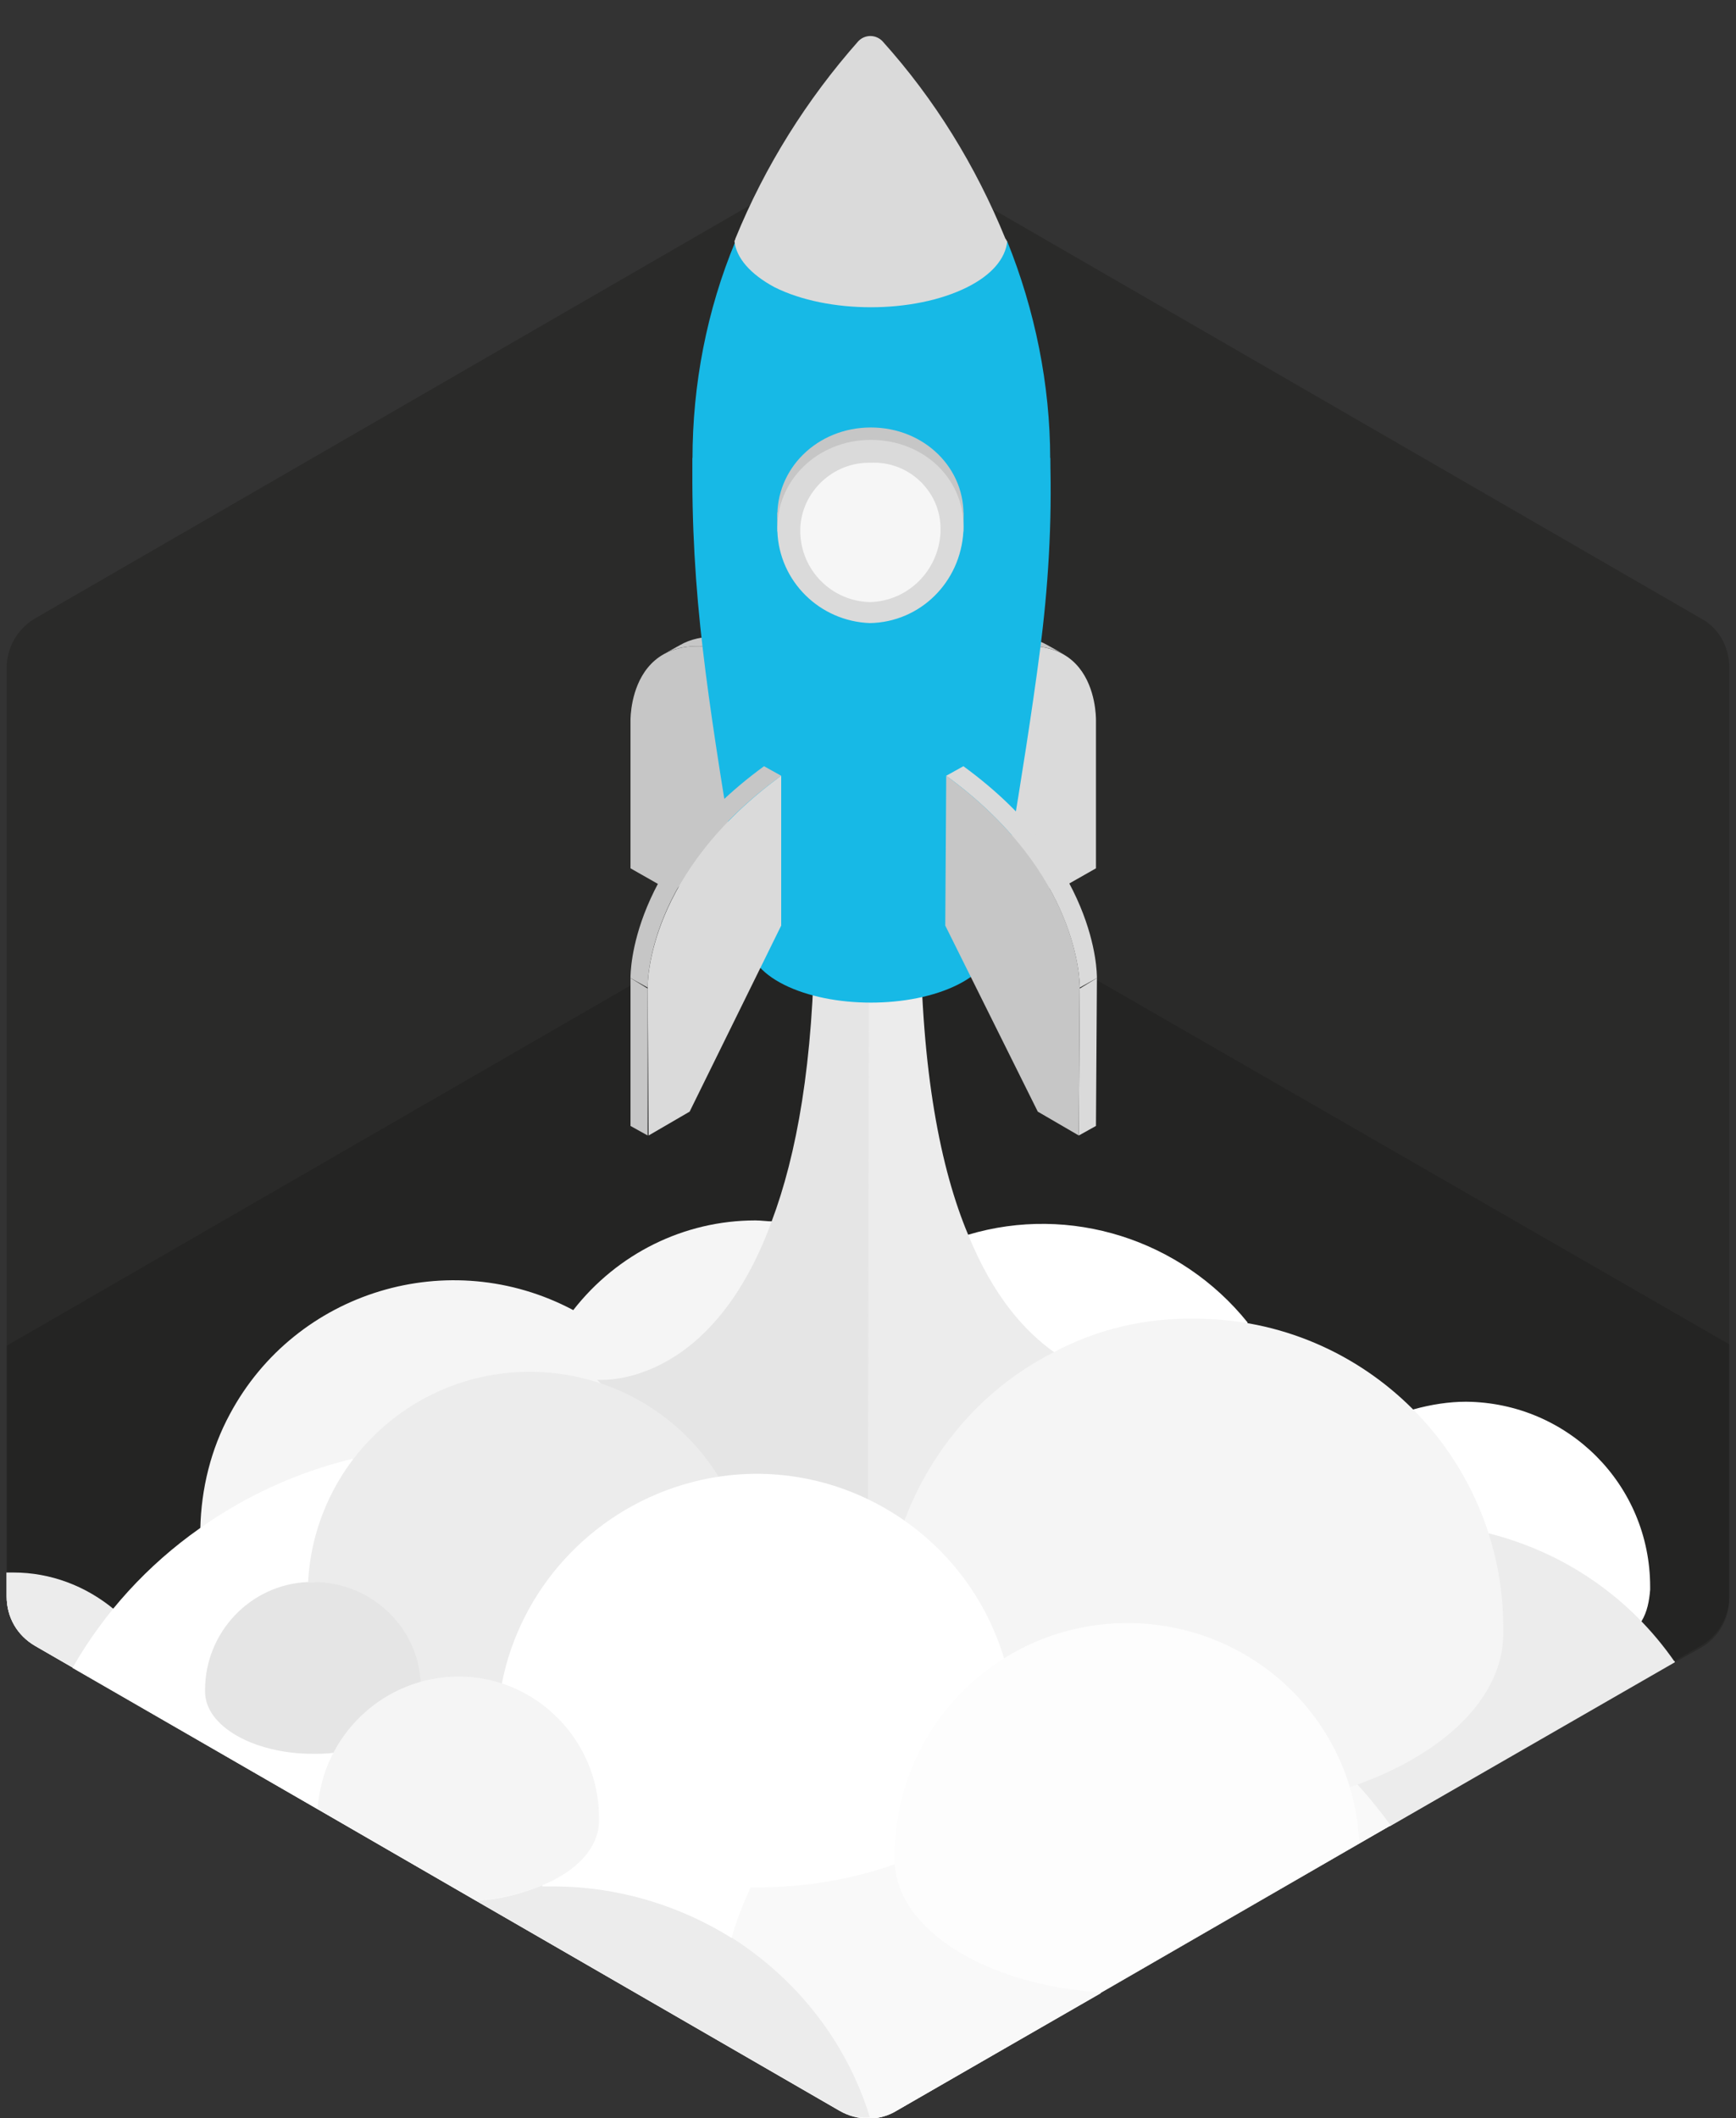 <?xml version="1.0" encoding="utf-8"?>
<!-- Generator: Adobe Illustrator 21.0.0, SVG Export Plug-In . SVG Version: 6.00 Build 0)  -->
<svg version="1.1" id="Layer_1" xmlns="http://www.w3.org/2000/svg" xmlns:xlink="http://www.w3.org/1999/xlink" x="0px" y="0px"
	 viewBox="0 0 182 222" style="enable-background:new 0 0 182 222;" xml:space="preserve">
<rect x="0" y="0" width="182" height="222" fill="#333333" stroke="none"/>
<style type="text/css">
	.st0{fill:#F9F9F9;}
	.st1{opacity:0.4;fill:#1D1D1B;enable-background:new    ;}
	.st2{clip-path:url(#SVGID_2_);}
	.st3{opacity:0.14;}
	.st4{fill:#FFFFFF;}
	.st5{fill:#F5F5F5;}
	.st6{fill:#ECECEC;}
	.st7{fill:#E5E5E5;}
	.st8{fill:#FDFDFD;}
	.st9{fill:#17B9E6;}
	.st10{fill:#C6C6C6;}
	.st11{fill:#DADADA;}
	.st12{fill:#3799B7;}
	.st13{fill:#F6F6F6;}
</style>
<path class="st0" d="M0.7,164.8v2.5c0,2.2,1.1,4.1,3,5.2L88,221.2c1.9,1.1,4.2,1.1,6,0l81.6-47.1L12,171.3L0.7,164.8z"/>
<path class="st1" d="M178.3,64.8L94,16.1c-1.9-1.1-4.2-1.1-6,0L3.7,64.8c-1.9,1.1-3,3.1-3,5.2v94.9l11.3,6.5l163.6,2.8l2.7-1.5
	c1.9-1.1,3-3.1,3-5.2V70C181.3,67.8,180.2,65.8,178.3,64.8z"/>
<g>
	<g>
		<defs>
			<path id="SVGID_1_" d="M178.3,64.8L94,16.1c-1.9-1.1-4.2-1.1-6,0L3.7,64.8c-1.9,1.1-3,3.1-3,5.2v97.3c0,2.2,1.1,4.1,3,5.2
				L88,221.2c1.9,1.1,4.2,1.1,6,0l84.3-48.7c1.9-1.1,3-3.1,3-5.2V70C181.3,67.8,180.2,65.8,178.3,64.8z"/>
		</defs>
		<clipPath id="SVGID_2_">
			<use xlink:href="#SVGID_1_"  style="overflow:visible;"/>
		</clipPath>
		<g class="st2">
			<g class="st3">
				<polygon points="91.2,257.9 237.6,173.3 91,88.9 -55.2,173.3 				"/>
			</g>
		</g>
	</g>
</g>
<g>
	<path class="st0" d="M0.7,164.8v2.5c0,2.2,1.1,4.1,3,5.2L88,221.2c1.9,1.1,4.2,1.1,6,0l81.6-47.1L12,171.3L0.7,164.8z"/>
	<path class="st4" d="M172.1,169.9c0.6-1,0.8-2.1,0.9-3.3c0-0.1,0-0.2,0-0.3l0,0c0-10.7-8.6-19.3-19.3-19.4c-1.8,0-3.7,0.3-5.5,0.8
		c-8.4,6.7-4.8,18.7-3.2,23.6C151.1,172.8,165.2,173.7,172.1,169.9z"/>
	<path class="st5" d="M53.2,156c2.6,0,13.8-5.5,29.8-0.5l2.4-11.4c0,0,0-4.8-4.4-16.1c-0.6,0-1.2-0.1-1.8-0.1
		c-7.5,0-14.5,3.5-19.1,9.4c-13-6.9-29.1-2-36,10.9c-2,3.7-3,7.8-3.1,12c3.4,2.4-1.9,6.9,3.9,5.5C29.2,160,46,156,53.2,156z"/>
	<path class="st6" d="M156.1,160.7c-4.4,2.8-2.7,4.6-2.7,7.9v1.2c-8.2-0.4-2,3.5-2,3.7c0,6.8-5.6,5.2-9.3,13.5
		c1.3,1.4,2.5,2.8,3.6,4.4l29.9-17.2C170.9,167.4,164,162.7,156.1,160.7L156.1,160.7z"/>
	<path class="st6" d="M1.4,164.8c-0.2,0-0.5,0-0.7,0v2.5c0,2.2,1.1,4.1,3,5.2l4,2.3c5.4-0.8,8-3.2,4.3-6.1
		C9,166.2,5.3,164.8,1.4,164.8z"/>
	<path class="st4" d="M34.3,180.8c-6.3,0-4-2.4-4-6c0-0.1-1.1-1.6-1.1-1.6l1.2-0.6c0-6,4-6.2,10-6.6c0.3-4.7,2.5-9.9-3.5-13.1
		c-5.8,1.4-11.2,3.9-16,7.3c-5.4,3.8-10,8.8-13.3,14.6l25.7,14.8c7.8-1.5,4.2-5.2,5.1-7C37.8,182.7,35,180.8,34.3,180.8z"/>
	<path class="st0" d="M101,187c-5.7-5.1-14.9,2.5-19.9,2.5c-0.2,0-4.3,1.9-4.5,1.9c-0.8,1.7-2.1,13.3-2.7,15.1
		c7,4.4,10.3,6.4,17.4,15.5c0.9,0,1.9-0.3,2.7-0.8l21.4-12.3C113.1,198.3,101.3,194.1,101,187z"/>
	<path class="st0" d="M130.8,186.6c0.6,1.9,0,5.8,11.8,6.5l3.2-1.8c-1.1-1.5-2.3-3-3.6-4.4C141.9,187.1,131,186.6,130.8,186.6z"/>
	<path class="st6" d="M76.6,203c-4.9-9.6-9.6-12.9-18.7-5.4c-0.4,0-0.7,0-1.1,0c-2.2,0.9-4.5,1.5-6.9,1.6l38,21.9
		c1,0.6,2.2,0.9,3.3,0.8C88.8,214.1,83.6,207.4,76.6,203z"/>
	<path class="st4" d="M109.2,152.2c6.2-3.2,18.3-5.2,21.6-13.6c-7-8.7-18.6-12.4-29.3-9.2C96,139.2,106.1,150,109.2,152.2z"/>
	<path class="st7" d="M62.6,144.6L63,145c1.1,5.5,6.7,11.9,9.5,16.5c1.3-0.2,6.3,1.2,7.6,1.2c4.1,0,11.2,1.1,14.8-2.5l-2-62.4
		c0,0-1.1,0,0.4-0.1v-0.3c0,0-4.5,0.2-7.9,0.2c-0.1,13.8-1.9,23.5-4.5,30.4C74.4,145.8,62.6,144.6,62.6,144.6z"/>
	<path class="st6" d="M91,157.1c1.2,3.6,5.5,8.1,6.7,8.9c2.8-7.6,14.7-15.9,12.8-24.3c-3.1-2.2-6.4-5.9-9-12.3
		c-2.9-6.9-4.9-17.1-5-31.7c-1.2,0-2.2,0-3,0c-1.6,0-2.4,0.1-2.4,0.1L91,157.1z"/>
	<path class="st6" d="M75.3,154.7c-6.8-10.9-21.2-14.2-32.1-7.4c-6.4,4-10.5,10.9-10.9,18.5c0.2,0,0.4,0,0.7,0
		c4.1,6.8,1.2,11.3,8.2,13.6c2.3,5,14.3,4.1,17.9-0.6C61.2,167.4,71.8,161.7,75.3,154.7z"/>
	<path class="st7" d="M32.9,165.8c-0.2,0-0.4,0-0.7,0c-6,0.3-10.7,5.3-10.7,11.3l0,0c0,0.1,0,0.1,0,0.2c0,3.6,5.1,6.5,11.3,6.5
		c0.7,0,1.4,0,2.1-0.1c6.1-1.4,8.5-2.9,9.2-7.4C43.8,170.4,38.8,165.8,32.9,165.8z"/>
	<path class="st5" d="M110.5,141.7c-7.3,3.7-12.8,10-15.7,17.7c1.2,6.4,6.4,15.9,8.2,21.8c11.4-7.2,13.9,1.9,26.5,4.7
		c1.1,1.8,5.2,0.6,12,1.4c0.2-0.1,0.4-0.1,0.6-0.2c9.3-3.3,15.5-9.2,15.5-15.9c0-0.2,0-0.4,0-0.6l0,0c0-17.9-14.5-32.4-32.3-32.4
		C120.1,138.1,115,139.3,110.5,141.7L110.5,141.7z"/>
	<path class="st4" d="M93.9,194.5L93.9,194.5c11.4-4.8,16.8-11.8,11.4-20.6c-4.3-14.4-19.4-22.6-33.7-18.3c-9.7,2.9-17.1,11-19,20.9
		c0,8.3,3.3,4.6,3.3,11l-1,2.6c-6.3-3,2.3,1.2,2.3,1.3c0,2.8-3.4,2.1-0.3,6.3c0.4,0,0.7,0,1.1,0c6.6,0,13.1,1.9,18.7,5.4
		c0.5-1.8,1.2-3.6,2-5.3c0.2,0,0.4,0,0.6,0c5,0,10-0.8,14.7-2.5c0-0.1,0-0.2,0-0.3C93.9,194.7,93.9,194.6,93.9,194.5z"/>
	<path class="st8" d="M118.2,170.1c-13.5,0-24.4,10.9-24.4,24.4l0,0c0,0.1,0,0.3,0,0.4c0,0.1,0,0.2,0,0.3
		c0.3,7.1,9.6,12.8,21.5,13.6l27.2-15.7C141.9,180.2,131.2,170.1,118.2,170.1L118.2,170.1z"/>
	<path class="st5" d="M62.8,190.8c0-0.1,0-0.2,0-0.3l0,0c0-8.1-6.6-14.8-14.7-14.8c-7.8,0-14.3,6.1-14.8,13.9l16.6,9.6
		c2.4-0.2,4.7-0.7,6.9-1.6C60.5,196.1,62.8,193.6,62.8,190.8z"/>
</g>
<title>hex-icon-edits</title>
<path class="st9" d="M100.4,94c5,2.5,5,6.7,0,9.2s-13.2,2.5-18.2,0s-5-6.7,0-9.2S95.4,91.5,100.4,94z"/>
<polygon class="st10" points="67.9,103.6 66.1,102.5 66.1,118 67.9,119 "/>
<polygon class="st11" points="113.2,103.6 115,102.5 114.9,118 113.1,119 "/>
<path class="st5" d="M73.6,67.7L73.6,67.7L73.6,67.7z"/>
<path class="st5" d="M109,67.8L109,67.8L109,67.8z"/>
<polygon class="st9" points="100.8,69.5 99,68.4 99.1,84.1 100.9,85.2 "/>
<path class="st10" d="M111.6,68.6l-1.8-1c-2.1-1.2-5.4-1.4-10.7,0.9l1.8,1C106.2,67.2,109.5,67.4,111.6,68.6z"/>
<path class="st11" d="M100.8,69.5v15.7l9.7,8.3l4.4-2.5V75.5C114.9,74.9,114.9,63.4,100.8,69.5z"/>
<polygon class="st12" points="80.2,69.5 82,68.4 82,84.1 80.2,85.2 "/>
<path class="st10" d="M69.5,68.6l1.8-1c2.1-1.2,5.4-1.4,10.7,0.9l-1.8,1C74.9,67.2,71.5,67.4,69.5,68.6z"/>
<path class="st10" d="M80.2,69.5v15.7l-9.7,8.3L66.1,91V75.5C66.1,74.9,66.2,63.4,80.2,69.5z"/>
<path class="st9" d="M98.4,77.4c7.5-9.2,11.7-22.3,11.7-29.3c0-7.8-1.6-15.6-4.5-22.8c-0.2,1.7-7.9-4.5-10.5-3.2
	c-5.6,2.8-3.4,1.5-9-1.3c-2.6-1.3-8.9,6.2-9,4.5c-3,7.2-4.5,15-4.5,22.8c0,7,4.1,20.1,11.7,29.3l0,0c-1.2,1.4-0.6,3.1,1.7,4.2
	c3.5,1.5,7.4,1.5,10.9,0C99,80.5,99.6,78.9,98.4,77.4L98.4,77.4z"/>
<path class="st11" d="M105.4,25c-3.1-7.6-7.4-14.6-12.9-20.7c-0.7-0.7-1.8-0.7-2.5,0l0,0c-5.4,6.1-9.8,13.1-12.9,20.7
	c0,0.1-0.1,0.2-0.1,0.3c0.2,1.7,1.6,3.4,4.2,4.8c5.6,2.8,14.6,2.8,20.2,0c2.6-1.3,4-3,4.2-4.8C105.5,25.2,105.5,25.1,105.4,25z"/>
<path class="st9" d="M104.2,98.6H78.5c0,0-3.4-18.4-4.8-30.4c-0.8-6.7-1.2-13.4-1.1-20.2h37.5c0.2,6.8-0.2,13.6-1.1,20.4
	C107.4,80.7,104.2,98.6,104.2,98.6z"/>
<path class="st10" d="M81.9,81.3l-1.8-1c-14,10.2-14,21.6-14,22.2l1.8,1C67.9,103,67.8,91.5,81.9,81.3z"/>
<path class="st11" d="M81.9,81.3c-14,10.2-14,21.6-14,22.2L68,119l4.3-2.5L81.9,97V81.3z"/>
<path class="st11" d="M99.2,81.3l1.8-1c14,10.2,14,21.6,14,22.2l-1.8,1C113.2,103,113.2,91.5,99.2,81.3z"/>
<path class="st10" d="M99.2,81.3c14,10.2,14,21.6,14,22.2l-0.1,15.5l-4.3-2.5L99.1,97L99.2,81.3z"/>
<path class="st10" d="M101,54.4c-0.3,5.3-4.5,9.5-9.8,9.6c-5.3-0.2-9.5-4.4-9.7-9.6c-0.2-5.3,4.2-9.6,9.8-9.6S101.3,49.1,101,54.4z"
	/>
<rect x="81.5" y="53.7" class="st10" width="19.5" height="2"/>
<path class="st11" d="M101,55.7c-0.3,5.3-4.5,9.5-9.8,9.6c-5.3-0.2-9.5-4.4-9.7-9.6c-0.2-5.3,4.2-9.6,9.8-9.6S101.3,50.3,101,55.7z"
	/>
<path class="st13" d="M98.6,55.8c-0.2,4-3.4,7.2-7.4,7.3c-4-0.1-7.2-3.3-7.3-7.3c-0.1-3.9,3.1-7.2,7-7.3c0.1,0,0.3,0,0.4,0
	c3.9-0.2,7.2,2.9,7.3,6.7C98.6,55.4,98.6,55.6,98.6,55.8z"/>
</svg>
